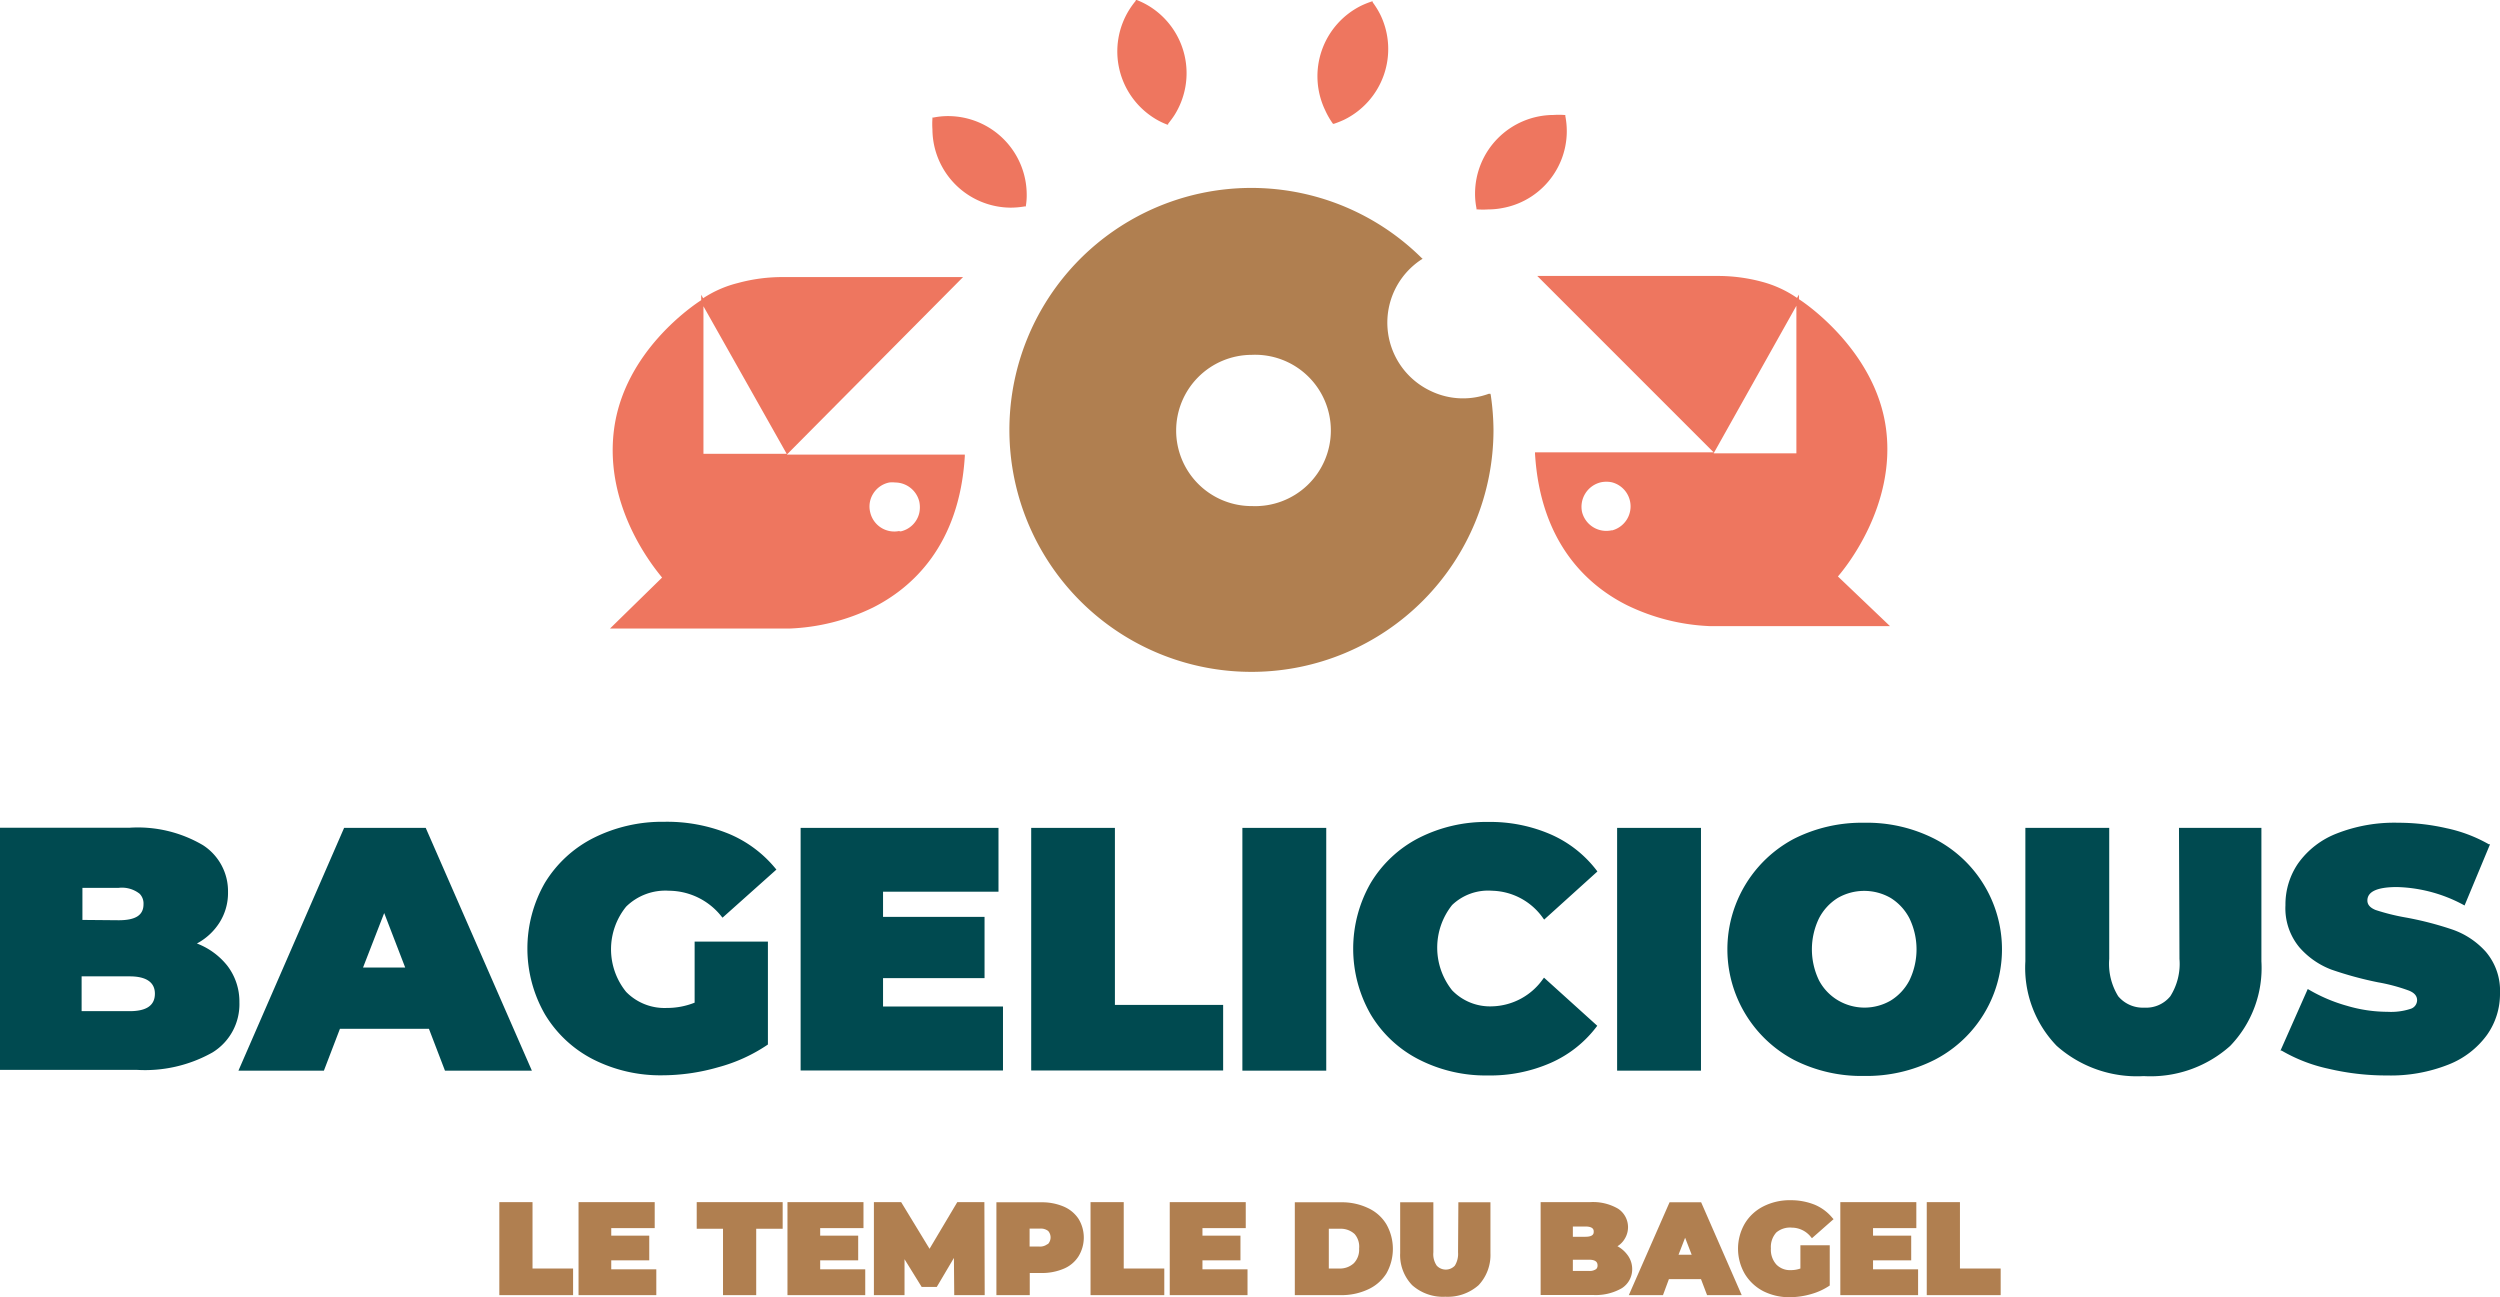 <svg id="V_" data-name="V°" xmlns="http://www.w3.org/2000/svg" viewBox="0 0 155.91 80.9"><defs><style>.cls-1{fill:#004a50;}.cls-2{fill:#b07f50;}.cls-3{fill:#ee765f;}</style></defs><path class="cls-1" d="M287.31,267.51h0a4.44,4.44,0,0,0-1.9-1.39,3.77,3.77,0,0,0,1.4-1.29,3.45,3.45,0,0,0,.54-1.92,3.41,3.41,0,0,0-1.56-2.92,8,8,0,0,0-4.57-1.09h-8.09V274h8.51a8.58,8.58,0,0,0,4.75-1.09,3.53,3.53,0,0,0,1.67-3.12A3.67,3.67,0,0,0,287.31,267.51Zm-4.52,1.74c0,.73-.52,1.09-1.57,1.09h-3v-2.17h3c1,0,1.57.35,1.57,1.08h0Zm-4.52-4.6v-2h2.26a1.78,1.78,0,0,1,1.31.37.87.87,0,0,1,.24.65c0,.69-.5,1-1.55,1Z" transform="translate(-273.13 -207.28)"/><path class="cls-1" d="M294.59,258.91,288,274.05h5.33l1-2.61h5.55l1,2.61h5.42l-6.62-15.14Zm3.81,8.71h-2.63l1.32-3.4Z" transform="translate(-273.13 -207.28)"/><path class="cls-1" d="M314.85,262.83h0a4.21,4.21,0,0,1,3.28,1.61l.06.07,3.36-3-.06-.07a7.5,7.5,0,0,0-2.93-2.17,10.18,10.18,0,0,0-4-.74h0a9.57,9.57,0,0,0-4.4,1,7.51,7.51,0,0,0-3.05,2.81,8.24,8.24,0,0,0,0,8.19,7.47,7.47,0,0,0,3,2.81,9.26,9.26,0,0,0,4.34,1,12.64,12.64,0,0,0,3.46-.5,10.2,10.2,0,0,0,3.11-1.42l0,0V266h-4.57v3.81a4.64,4.64,0,0,1-1.74.33,3.35,3.35,0,0,1-2.53-1,4.22,4.22,0,0,1,0-5.32A3.49,3.49,0,0,1,314.85,262.83Z" transform="translate(-273.13 -207.28)"/><polygon class="cls-1" points="55.07 61 61.4 61 61.4 57.18 55.07 57.18 55.07 55.61 62.27 55.61 62.27 51.63 49.93 51.63 49.93 66.76 62.55 66.76 62.55 62.77 55.07 62.77 55.07 61"/><polygon class="cls-1" points="69.53 51.63 64.31 51.63 64.31 66.76 76.28 66.76 76.28 62.67 69.53 62.67 69.53 51.63"/><rect class="cls-1" x="77.48" y="51.63" width="5.23" height="15.14"/><path class="cls-1" d="M366.18,262.83a4,4,0,0,1,3.19,1.72l.06.08,3.32-3-.05-.07a7.27,7.27,0,0,0-2.85-2.24,9.48,9.48,0,0,0-3.93-.78h0a9.25,9.25,0,0,0-4.31,1,7.5,7.5,0,0,0-3,2.81,8.24,8.24,0,0,0,0,8.19,7.43,7.43,0,0,0,3,2.81,9.14,9.14,0,0,0,4.31,1h0a9.38,9.38,0,0,0,3.91-.78,7.25,7.25,0,0,0,2.86-2.25l.05-.07-3.32-3-.06.08a4,4,0,0,1-3.19,1.71,3.28,3.28,0,0,1-2.48-1,4.27,4.27,0,0,1,0-5.32A3.25,3.25,0,0,1,366.18,262.83Z" transform="translate(-273.13 -207.28)"/><rect class="cls-1" x="100.85" y="51.63" width="5.23" height="15.14"/><path class="cls-1" d="M393.77,259.59a9.28,9.28,0,0,0-4.38-1,9.39,9.39,0,0,0-4.38,1,7.8,7.8,0,0,0,0,13.79,9.28,9.28,0,0,0,4.38,1,9.39,9.39,0,0,0,4.38-1,7.75,7.75,0,0,0,0-13.79Zm-7.2,8.83a4.45,4.45,0,0,1,0-3.87,3.25,3.25,0,0,1,1.17-1.27,3.31,3.31,0,0,1,3.3,0,3.25,3.25,0,0,1,1.17,1.27,4.45,4.45,0,0,1,0,3.87,3.22,3.22,0,0,1-1.17,1.26l0,0a3.25,3.25,0,0,1-3.26,0A3.16,3.16,0,0,1,386.57,268.42Z" transform="translate(-273.13 -207.28)"/><path class="cls-1" d="M409.05,267.08a3.78,3.78,0,0,1-.57,2.33,1.94,1.94,0,0,1-1.62.71,2,2,0,0,1-1.63-.71,3.85,3.85,0,0,1-.56-2.33v-8.17h-5.23v8.32a7,7,0,0,0,1.95,5.27,7.53,7.53,0,0,0,5.43,1.89h0a7.45,7.45,0,0,0,5.39-1.88,7,7,0,0,0,1.95-5.28v-8.32h-5.14Z" transform="translate(-273.13 -207.28)"/><path class="cls-1" d="M428.15,266.63a5,5,0,0,0-2.08-1.38,20.57,20.57,0,0,0-2.9-.75,13.33,13.33,0,0,1-1.89-.47c-.34-.14-.51-.33-.51-.59,0-.56.62-.84,1.85-.84a9.22,9.22,0,0,1,4.12,1.1l.09.05,1.59-3.82-.08,0a9.13,9.13,0,0,0-2.64-1,13.49,13.49,0,0,0-3-.34h0a9.81,9.81,0,0,0-3.84.67,5.31,5.31,0,0,0-2.4,1.85,4.52,4.52,0,0,0-.8,2.62,3.81,3.81,0,0,0,.87,2.63,5,5,0,0,0,2,1.39,22.18,22.18,0,0,0,2.9.79,11.21,11.21,0,0,1,1.91.51c.36.14.53.34.53.61a.57.57,0,0,1-.39.53,3.92,3.92,0,0,1-1.46.19,8.92,8.92,0,0,1-2.51-.37,10,10,0,0,1-2.37-1l-.09-.05-1.7,3.84.07,0a9.94,9.94,0,0,0,2.92,1.13h0a15.69,15.69,0,0,0,3.61.42H422a9.75,9.75,0,0,0,3.83-.68,5.4,5.4,0,0,0,2.4-1.85,4.42,4.42,0,0,0,.81-2.6A3.74,3.74,0,0,0,428.15,266.63Z" transform="translate(-273.13 -207.28)"/><path class="cls-2" d="M366.08,231.84l-.11,0a4.64,4.64,0,0,1-3.6-.17,4.71,4.71,0,0,1-.62-8.19l.1-.06-.09-.08a15.09,15.09,0,1,0-10.6,25.84h.11a15.09,15.09,0,0,0,15-15.09,15.74,15.74,0,0,0-.17-2.17Zm-15,7a4.71,4.71,0,0,1-4.6-4.71,4.72,4.72,0,0,1,4.71-4.72h0a4.72,4.72,0,1,1,0,9.43Z" transform="translate(-273.13 -207.28)"/><path class="cls-3" d="M336.16,220.23h0a5.26,5.26,0,0,0,.89-.08l.06,0v-.06a3.78,3.78,0,0,0,.05-.67h0a4.91,4.91,0,0,0-4.9-4.9h0a4.6,4.6,0,0,0-.91.09h-.07v.07a5,5,0,0,0,0,.67A4.91,4.91,0,0,0,336.16,220.23Z" transform="translate(-273.13 -207.28)"/><path class="cls-3" d="M345.1,214.64a4.49,4.49,0,0,0,.82.41l.06,0,0-.05c.14-.18.28-.36.4-.55h0a4.91,4.91,0,0,0-1.54-6.76,4.83,4.83,0,0,0-.82-.41l-.06,0,0,.05a5.12,5.12,0,0,0-.4.55A4.91,4.91,0,0,0,345.1,214.64Z" transform="translate(-273.13 -207.28)"/><path class="cls-3" d="M356.26,215l0,0,.06,0a5.9,5.9,0,0,0,.63-.25h0a4.91,4.91,0,0,0,2.27-6.54,5.09,5.09,0,0,0-.48-.78l0-.06-.06,0a5.9,5.9,0,0,0-.63.25,4.91,4.91,0,0,0-2.27,6.55A4.84,4.84,0,0,0,356.26,215Z" transform="translate(-273.13 -207.28)"/><path class="cls-3" d="M370,218.19a4.86,4.86,0,0,0,.75-3.67v-.07h-.07a5,5,0,0,0-.67,0,4.91,4.91,0,0,0-4.89,4.91,4.6,4.6,0,0,0,.09.91v.07h.07a4.87,4.87,0,0,0,.66,0h0a4.68,4.68,0,0,0,.91-.09A4.87,4.87,0,0,0,370,218.19Z" transform="translate(-273.13 -207.28)"/><path class="cls-3" d="M333.19,224.56H322a10.52,10.52,0,0,0-2.85.37,7,7,0,0,0-2.17.95l-.12-.22V226c-.48.31-4.82,3.2-5.44,8.09s2.56,8.66,3,9.21l-3.25,3.18h11.16a13,13,0,0,0,5.24-1.31c2.42-1.22,5.39-3.85,5.73-9.44v-.1h-11.1Zm-4,15.84h0a1.54,1.54,0,0,1-1.79-1.17,1.5,1.5,0,0,1,.19-1.17,1.53,1.53,0,0,1,1-.69,1.47,1.47,0,0,1,.36,0,1.56,1.56,0,0,1,1.51,1.19,1.7,1.7,0,0,1,0,.71,1.53,1.53,0,0,1-1.16,1.15Zm-7-4.82H317v-9.2Z" transform="translate(-273.13 -207.28)"/><path class="cls-3" d="M387.75,243.23c.48-.55,3.63-4.42,3-9.21s-4.95-7.78-5.43-8.08v-.29l-.12.21a7,7,0,0,0-2.16-1,10.57,10.57,0,0,0-2.85-.37H369l11,11H368.86v.09c.34,5.59,3.3,8.22,5.73,9.44a13,13,0,0,0,5.23,1.31H391Zm-14.1-2.88a1.56,1.56,0,0,1-1.86-1.15v0h0a1.57,1.57,0,0,1,1.17-1.84,1.65,1.65,0,0,1,.7,0,1.55,1.55,0,0,1,0,3Zm11.51-14v9.2H380Z" transform="translate(-273.13 -207.28)"/><polygon class="cls-2" points="33.21 74.97 31.14 74.97 31.14 80.77 35.74 80.77 35.74 79.11 33.21 79.11 33.21 74.97"/><polygon class="cls-2" points="38.12 78.6 40.49 78.6 40.49 77.06 38.12 77.06 38.12 76.59 40.83 76.59 40.83 74.97 36.08 74.97 36.08 80.77 40.93 80.77 40.93 79.16 38.12 79.16 38.12 78.6"/><polygon class="cls-2" points="43.45 76.63 45.09 76.63 45.09 80.77 47.16 80.77 47.16 76.63 48.81 76.63 48.81 74.97 43.45 74.97 43.45 76.63"/><polygon class="cls-2" points="51.15 78.6 53.52 78.6 53.52 77.06 51.15 77.06 51.15 76.59 53.85 76.59 53.85 74.97 49.11 74.97 49.11 80.77 53.96 80.77 53.96 79.16 51.15 79.16 51.15 78.6"/><polygon class="cls-2" points="59.7 74.97 57.97 77.88 56.2 74.97 54.5 74.97 54.5 80.77 56.41 80.77 56.41 78.53 57.48 80.26 58.42 80.26 59.49 78.45 59.51 80.77 61.41 80.77 61.39 74.97 59.7 74.97"/><path class="cls-2" d="M339.45,282.52a3.45,3.45,0,0,0-1.38-.26h-2.8v5.79h2.08v-1.38h.71a3.47,3.47,0,0,0,1.39-.26,2,2,0,0,0,.94-.78,2.24,2.24,0,0,0,0-2.34A2.09,2.09,0,0,0,339.45,282.52Zm-1,2.35h0a.75.75,0,0,1-.51.15h-.6V283.9H338a.74.74,0,0,1,.5.15A.61.61,0,0,1,338.48,284.87Z" transform="translate(-273.13 -207.28)"/><polygon class="cls-2" points="70.08 74.97 68.01 74.97 68.01 80.77 72.61 80.77 72.61 79.11 70.08 79.11 70.08 74.97"/><polygon class="cls-2" points="74.99 78.6 77.36 78.6 77.36 77.06 74.99 77.06 74.99 76.59 77.69 76.59 77.69 74.97 72.95 74.97 72.95 80.77 77.8 80.77 77.8 79.16 74.99 79.16 74.99 78.6"/><path class="cls-2" d="M358.43,282.61a3.8,3.8,0,0,0-1.69-.35h-2.86v5.79h2.94a3.89,3.89,0,0,0,1.61-.35,2.64,2.64,0,0,0,1.16-1,3.11,3.11,0,0,0,0-3.07A2.58,2.58,0,0,0,358.43,282.61Zm-.54,2.54a1.21,1.21,0,0,1-.33.91,1.27,1.27,0,0,1-.91.33H356v-2.48h.7a1.27,1.27,0,0,1,.91.33A1.21,1.21,0,0,1,357.89,285.15Z" transform="translate(-273.13 -207.28)"/><path class="cls-2" d="M364.06,285.38a1.39,1.39,0,0,1-.2.83l-.05.05a.77.77,0,0,1-1.08-.05,1.27,1.27,0,0,1-.21-.83v-3.12h-2.07v3.17a2.7,2.7,0,0,0,.75,2h0a2.89,2.89,0,0,0,2.07.72h0a2.91,2.91,0,0,0,2.07-.72,2.75,2.75,0,0,0,.74-2v-3.17h-2Z" transform="translate(-273.13 -207.28)"/><path class="cls-2" d="M374.6,285.51h0A1.88,1.88,0,0,0,374,285a1.32,1.32,0,0,0,.44-.44,1.38,1.38,0,0,0-.4-1.9,3.1,3.1,0,0,0-1.75-.41h-3.08v5.79h3.25a3.27,3.27,0,0,0,1.81-.42,1.4,1.4,0,0,0,.65-1.22A1.47,1.47,0,0,0,374.6,285.51Zm-2.59-1.1h-.79v-.64H372c.52,0,.52.23.52.32S372.53,284.41,372,284.41Zm-.79,2.13v-.7h1c.48,0,.54.2.54.36a.31.31,0,0,1-.08.22.69.69,0,0,1-.46.12Z" transform="translate(-273.13 -207.28)"/><path class="cls-2" d="M377.25,282.26l-2.54,5.79h2.13l.37-1h2l.38,1h2.16l-2.53-5.79Zm1.38,3.27h-.82l.41-1.06Z" transform="translate(-273.13 -207.28)"/><path class="cls-2" d="M384.88,283.84h0a1.53,1.53,0,0,1,1.19.59l.06.07,1.35-1.19-.06-.06a2.88,2.88,0,0,0-1.12-.84,4,4,0,0,0-1.51-.28,3.63,3.63,0,0,0-1.68.38,2.84,2.84,0,0,0-1.17,1.08,3.13,3.13,0,0,0,0,3.13,2.92,2.92,0,0,0,1.15,1.08,3.59,3.59,0,0,0,1.6.38h.05a4.9,4.9,0,0,0,1.32-.19,4,4,0,0,0,1.18-.54l0,0v-2.51h-1.83v1.45a1.76,1.76,0,0,1-.6.1,1.18,1.18,0,0,1-.9-.35,1.38,1.38,0,0,1-.34-1,1.35,1.35,0,0,1,.34-1A1.33,1.33,0,0,1,384.88,283.84Z" transform="translate(-273.13 -207.28)"/><polygon class="cls-2" points="116.81 78.6 119.19 78.6 119.19 77.06 116.81 77.06 116.81 76.59 119.51 76.59 119.51 74.97 114.77 74.97 114.77 80.77 119.62 80.77 119.62 79.16 116.81 79.16 116.81 78.6"/><polygon class="cls-2" points="122.23 79.11 122.23 74.97 120.16 74.97 120.16 80.77 124.77 80.77 124.77 79.11 122.23 79.11"/></svg>